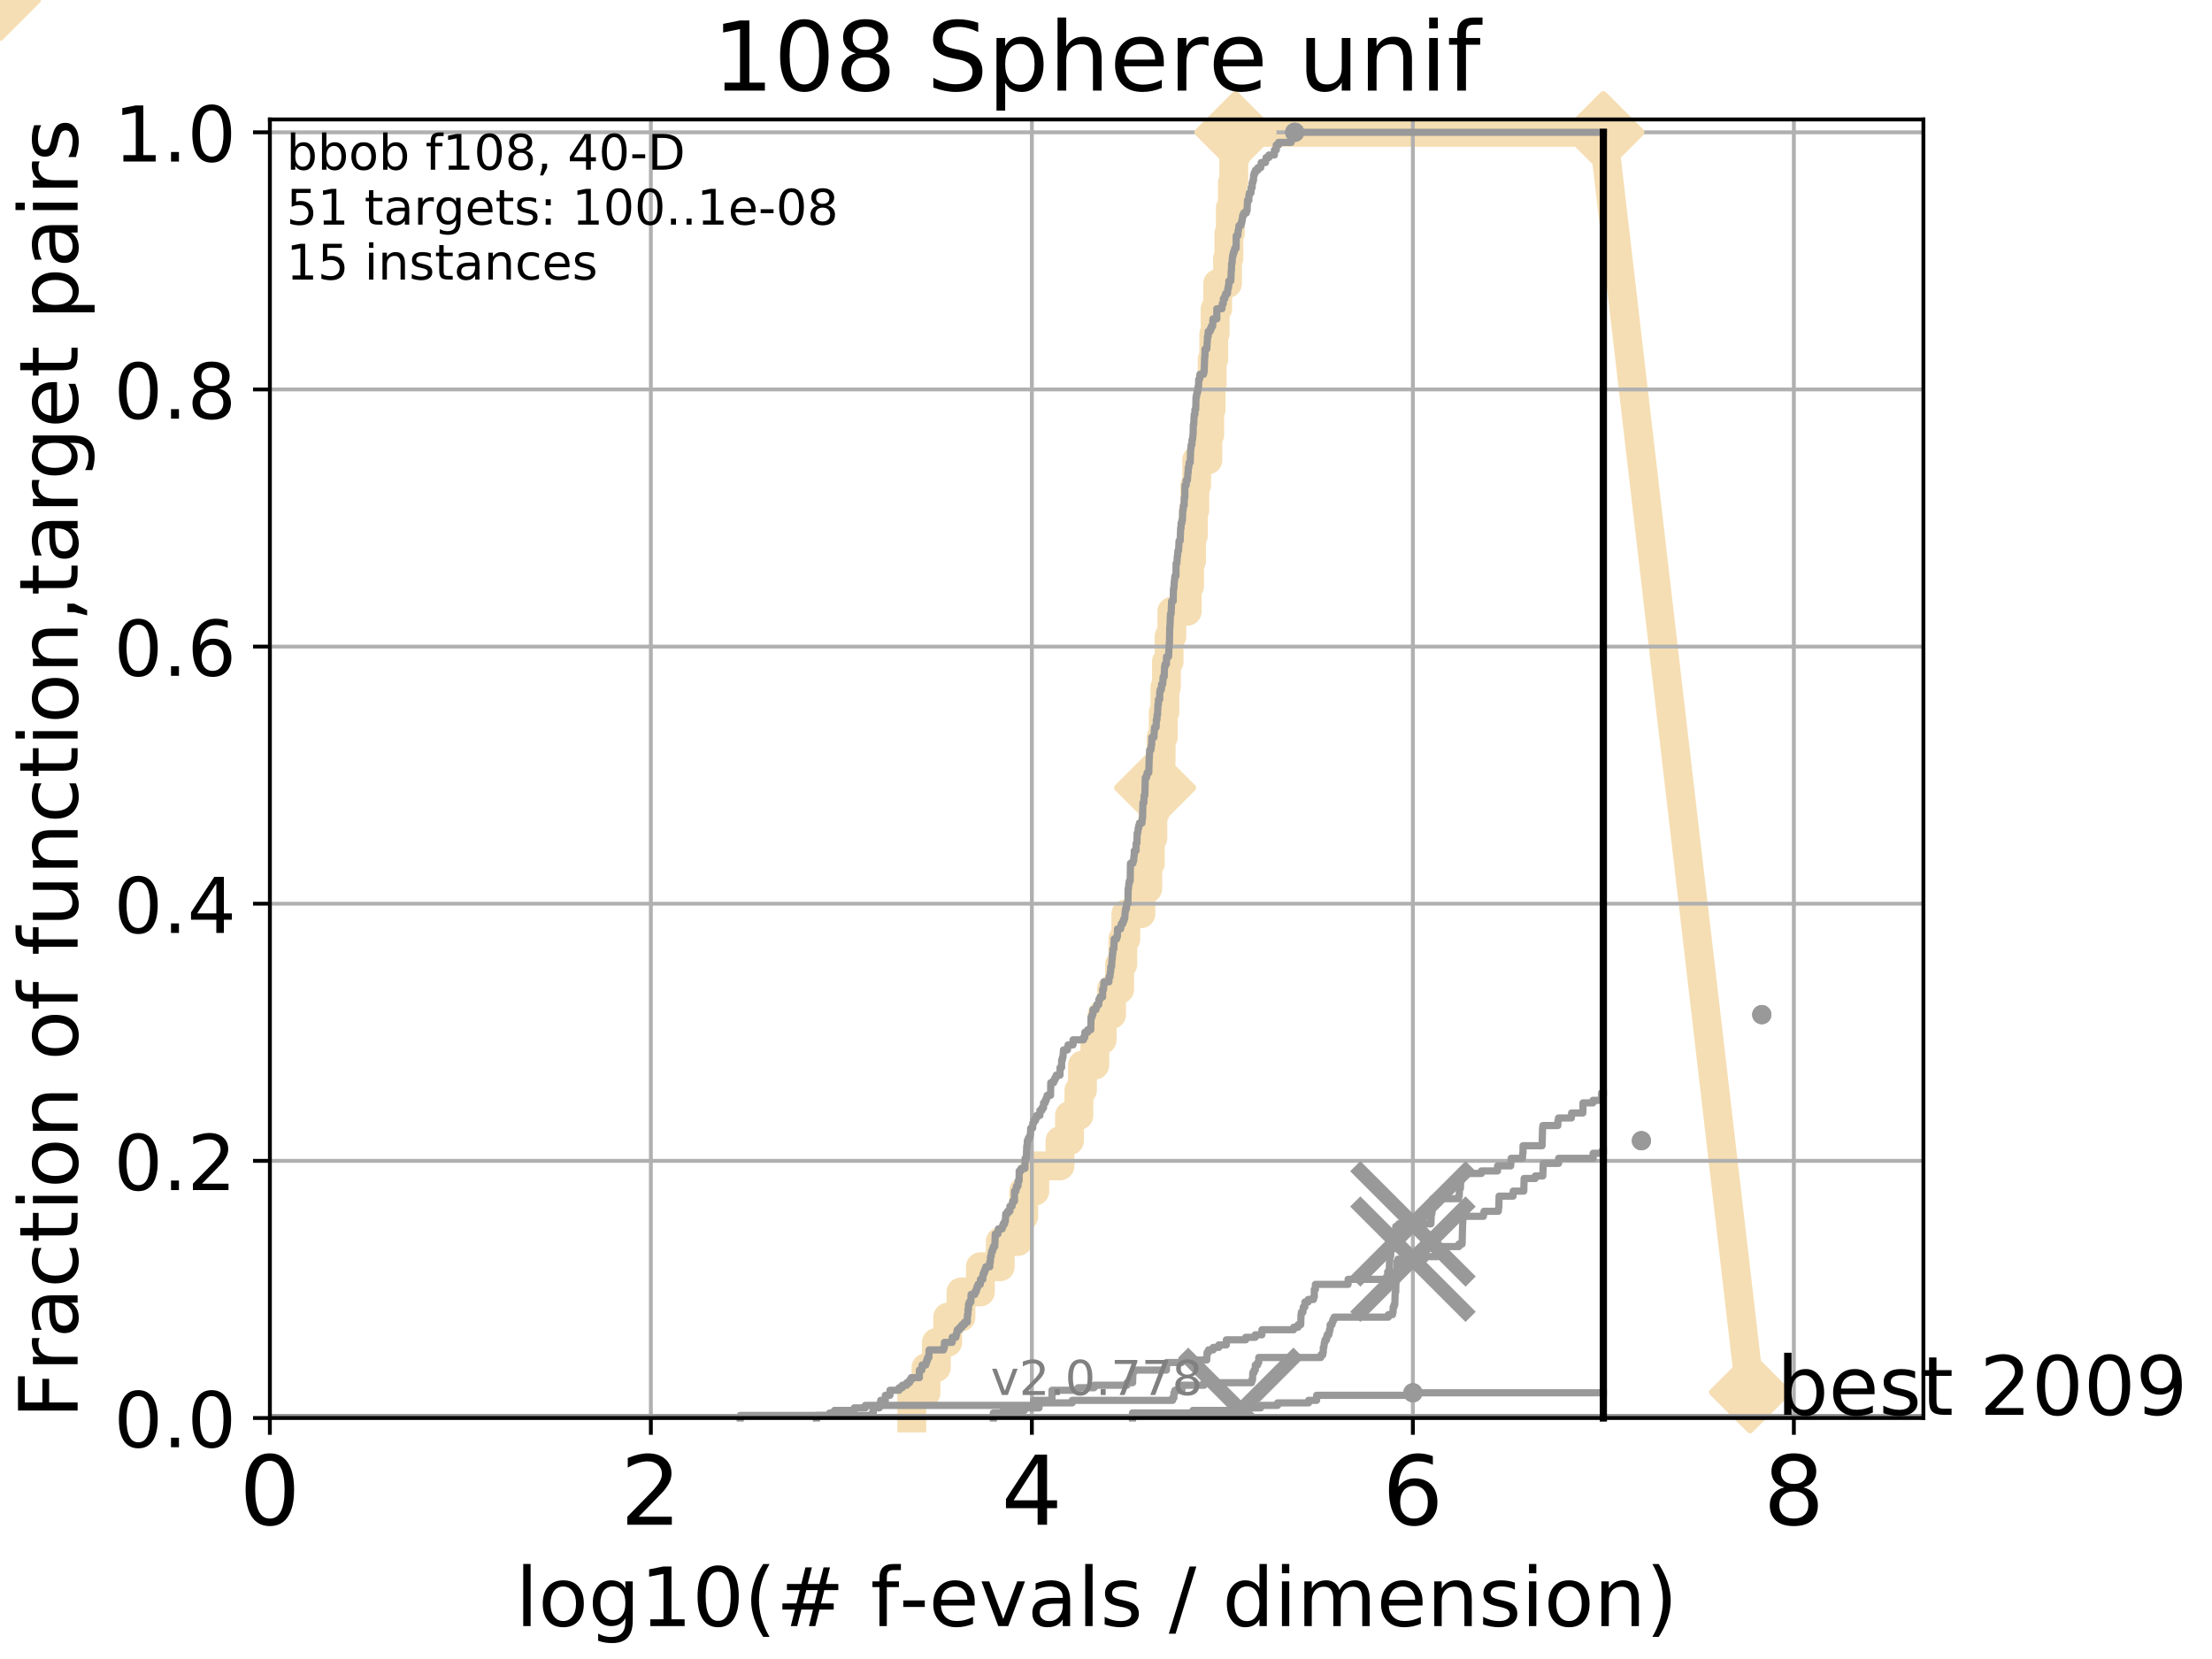 <?xml version="1.0" encoding="utf-8" standalone="no"?>
<!DOCTYPE svg PUBLIC "-//W3C//DTD SVG 1.1//EN"
  "http://www.w3.org/Graphics/SVG/1.1/DTD/svg11.dtd">
<!-- Created with matplotlib (http://matplotlib.org/) -->
<svg height="345pt" version="1.1" viewBox="0 0 460 345" width="460pt" xmlns="http://www.w3.org/2000/svg" xmlns:xlink="http://www.w3.org/1999/xlink">
 <defs>
  <style type="text/css">
*{stroke-linecap:butt;stroke-linejoin:round;}
  </style>
 </defs>
 <g id="figure_1">
  <g id="patch_1">
   <path d="M 0 345.6 
L 460.8 345.6 
L 460.8 0 
L 0 0 
z
" style="fill:#ffffff;"/>
  </g>
  <g id="axes_1">
   <g id="patch_2">
    <path d="M 56.12 294.88 
L 399.984 294.88 
L 399.984 24.84 
L 56.12 24.84 
z
" style="fill:#ffffff;"/>
   </g>
   <g id="line2d_1">
    <path d="M 189.615 294.88 
L 189.615 289.638 
L 192.572 289.638 
L 192.572 284.395 
L 194.725 284.395 
L 194.725 279.153 
L 197.082 279.153 
L 197.082 273.91 
L 199.844 273.91 
L 199.844 268.668 
L 203.873 268.668 
L 203.873 263.425 
L 208.006 263.425 
L 208.006 258.183 
L 211.688 258.183 
L 211.688 252.94 
L 212.903 252.94 
L 212.903 247.698 
L 215.199 247.698 
L 215.199 242.455 
L 220.426 242.455 
L 220.426 237.213 
L 222.411 237.213 
L 222.411 231.97 
L 224.362 231.97 
L 224.362 226.728 
L 225.098 226.728 
L 225.098 221.485 
L 227.683 221.485 
L 227.683 216.243 
L 229.194 216.243 
L 229.194 211 
L 231.152 211 
L 231.152 205.758 
L 232.836 205.758 
L 232.836 200.515 
L 233.501 200.515 
L 233.501 195.273 
L 234.133 195.273 
L 234.133 190.03 
L 237.266 190.03 
L 237.266 184.788 
L 238.689 184.788 
L 238.689 179.546 
L 239.218 179.546 
L 239.218 174.303 
L 239.743 174.303 
L 239.743 169.061 
L 240.217 169.061 
L 240.217 163.818 
L 240.804 163.818 
L 240.804 158.576 
L 241.461 158.576 
L 241.461 153.333 
L 241.904 153.333 
L 241.904 148.091 
L 242.256 148.091 
L 242.256 142.848 
L 242.566 142.848 
L 242.566 137.606 
L 243.12 137.606 
L 243.12 132.363 
L 243.699 132.363 
L 243.699 127.121 
L 246.9 127.121 
L 246.9 121.878 
L 247.385 121.878 
L 247.385 116.636 
L 247.793 116.636 
L 247.793 111.393 
L 248.169 111.393 
L 248.169 106.151 
L 248.469 106.151 
L 248.469 100.908 
L 248.857 100.908 
L 248.857 95.666 
L 251.185 95.666 
L 251.185 90.423 
L 251.567 90.423 
L 251.567 85.181 
L 251.859 85.181 
L 251.859 79.938 
L 252.074 79.938 
L 252.074 74.696 
L 252.41 74.696 
L 252.41 69.453 
L 252.697 69.453 
L 252.697 64.211 
L 253.227 64.211 
L 253.227 58.969 
L 255.275 58.969 
L 255.275 53.726 
L 255.555 53.726 
L 255.555 48.484 
L 255.86 48.484 
L 255.86 43.241 
L 256.274 43.241 
L 256.274 37.999 
L 256.572 37.999 
L 256.572 32.756 
L 256.925 32.756 
L 256.925 27.514 
L 333.43 27.514 
" style="fill:none;stroke:#f5deb3;stroke-linecap:square;stroke-width:6;"/>
   </g>
   <g id="line2d_2">
    <path d="M 0 0 
" style="fill:none;stroke:#f5deb3;stroke-linecap:square;stroke-width:6;"/>
    <defs>
     <path d="M -0 7.778 
L 7.778 0 
L 0 -7.778 
L -7.778 -0 
z
" id="m7182e68e48" style="stroke:#f5deb3;stroke-linejoin:miter;stroke-width:1.5;"/>
    </defs>
    <g>
     <use style="fill:#f5deb3;stroke:#f5deb3;stroke-linejoin:miter;stroke-width:1.5;" x="0" xlink:href="#m7182e68e48" y="0"/>
    </g>
   </g>
   <g id="line2d_3">
    <path d="M 333.43 27.514 
L 363.934 289.533 
" style="fill:none;stroke:#f5deb3;stroke-linecap:square;stroke-width:6;"/>
    <g>
     <use style="fill:#f5deb3;stroke:#f5deb3;stroke-linejoin:miter;stroke-width:1.5;" x="333.43" xlink:href="#m7182e68e48" y="27.514"/>
     <use style="fill:#f5deb3;stroke:#f5deb3;stroke-linejoin:miter;stroke-width:1.5;" x="363.934" xlink:href="#m7182e68e48" y="289.533"/>
    </g>
   </g>
   <g id="matplotlib.axis_1">
    <g id="xtick_1">
     <g id="line2d_4">
      <path clip-path="url(#pb08e75635a)" d="M 56.12 294.88 
L 56.12 24.84 
" style="fill:none;stroke:#b0b0b0;stroke-linecap:square;stroke-width:0.8;"/>
     </g>
     <g id="line2d_5">
      <defs>
       <path d="M 0 0 
L 0 3.5 
" id="m2d029e096f" style="stroke:#000000;stroke-width:0.8;"/>
      </defs>
      <g>
       <use style="stroke:#000000;stroke-width:0.8;" x="56.12" xlink:href="#m2d029e096f" y="294.88"/>
      </g>
     </g>
     <g id="text_1">
      <!-- 0 -->
      <defs>
       <path d="M 31.781 66.406 
Q 24.172 66.406 20.328 58.906 
Q 16.5 51.422 16.5 36.375 
Q 16.5 21.391 20.328 13.891 
Q 24.172 6.391 31.781 6.391 
Q 39.453 6.391 43.281 13.891 
Q 47.125 21.391 47.125 36.375 
Q 47.125 51.422 43.281 58.906 
Q 39.453 66.406 31.781 66.406 
z
M 31.781 74.219 
Q 44.047 74.219 50.516 64.516 
Q 56.984 54.828 56.984 36.375 
Q 56.984 17.969 50.516 8.266 
Q 44.047 -1.422 31.781 -1.422 
Q 19.531 -1.422 13.062 8.266 
Q 6.594 17.969 6.594 36.375 
Q 6.594 54.828 13.062 64.516 
Q 19.531 74.219 31.781 74.219 
z
" id="DejaVuSans-30"/>
      </defs>
      <g transform="translate(49.758 317.077)scale(0.2 -0.2)">
       <use xlink:href="#DejaVuSans-30"/>
      </g>
     </g>
    </g>
    <g id="xtick_2">
     <g id="line2d_6">
      <path clip-path="url(#pb08e75635a)" d="M 135.351 294.88 
L 135.351 24.84 
" style="fill:none;stroke:#b0b0b0;stroke-linecap:square;stroke-width:0.8;"/>
     </g>
     <g id="line2d_7">
      <g>
       <use style="stroke:#000000;stroke-width:0.8;" x="135.351" xlink:href="#m2d029e096f" y="294.88"/>
      </g>
     </g>
     <g id="text_2">
      <!-- 2 -->
      <defs>
       <path d="M 19.188 8.297 
L 53.609 8.297 
L 53.609 0 
L 7.328 0 
L 7.328 8.297 
Q 12.938 14.109 22.625 23.891 
Q 32.328 33.688 34.812 36.531 
Q 39.547 41.844 41.422 45.531 
Q 43.312 49.219 43.312 52.781 
Q 43.312 58.594 39.234 62.25 
Q 35.156 65.922 28.609 65.922 
Q 23.969 65.922 18.812 64.312 
Q 13.672 62.703 7.812 59.422 
L 7.812 69.391 
Q 13.766 71.781 18.938 73 
Q 24.125 74.219 28.422 74.219 
Q 39.75 74.219 46.484 68.547 
Q 53.219 62.891 53.219 53.422 
Q 53.219 48.922 51.531 44.891 
Q 49.859 40.875 45.406 35.406 
Q 44.188 33.984 37.641 27.219 
Q 31.109 20.453 19.188 8.297 
z
" id="DejaVuSans-32"/>
      </defs>
      <g transform="translate(128.989 317.077)scale(0.2 -0.2)">
       <use xlink:href="#DejaVuSans-32"/>
      </g>
     </g>
    </g>
    <g id="xtick_3">
     <g id="line2d_8">
      <path clip-path="url(#pb08e75635a)" d="M 214.583 294.88 
L 214.583 24.84 
" style="fill:none;stroke:#b0b0b0;stroke-linecap:square;stroke-width:0.8;"/>
     </g>
     <g id="line2d_9">
      <g>
       <use style="stroke:#000000;stroke-width:0.8;" x="214.583" xlink:href="#m2d029e096f" y="294.88"/>
      </g>
     </g>
     <g id="text_3">
      <!-- 4 -->
      <defs>
       <path d="M 37.797 64.312 
L 12.891 25.391 
L 37.797 25.391 
z
M 35.203 72.906 
L 47.609 72.906 
L 47.609 25.391 
L 58.016 25.391 
L 58.016 17.188 
L 47.609 17.188 
L 47.609 0 
L 37.797 0 
L 37.797 17.188 
L 4.891 17.188 
L 4.891 26.703 
z
" id="DejaVuSans-34"/>
      </defs>
      <g transform="translate(208.22 317.077)scale(0.2 -0.2)">
       <use xlink:href="#DejaVuSans-34"/>
      </g>
     </g>
    </g>
    <g id="xtick_4">
     <g id="line2d_10">
      <path clip-path="url(#pb08e75635a)" d="M 293.814 294.88 
L 293.814 24.84 
" style="fill:none;stroke:#b0b0b0;stroke-linecap:square;stroke-width:0.8;"/>
     </g>
     <g id="line2d_11">
      <g>
       <use style="stroke:#000000;stroke-width:0.8;" x="293.814" xlink:href="#m2d029e096f" y="294.88"/>
      </g>
     </g>
     <g id="text_4">
      <!-- 6 -->
      <defs>
       <path d="M 33.016 40.375 
Q 26.375 40.375 22.484 35.828 
Q 18.609 31.297 18.609 23.391 
Q 18.609 15.531 22.484 10.953 
Q 26.375 6.391 33.016 6.391 
Q 39.656 6.391 43.531 10.953 
Q 47.406 15.531 47.406 23.391 
Q 47.406 31.297 43.531 35.828 
Q 39.656 40.375 33.016 40.375 
z
M 52.594 71.297 
L 52.594 62.312 
Q 48.875 64.062 45.094 64.984 
Q 41.312 65.922 37.594 65.922 
Q 27.828 65.922 22.672 59.328 
Q 17.531 52.734 16.797 39.406 
Q 19.672 43.656 24.016 45.922 
Q 28.375 48.188 33.594 48.188 
Q 44.578 48.188 50.953 41.516 
Q 57.328 34.859 57.328 23.391 
Q 57.328 12.156 50.688 5.359 
Q 44.047 -1.422 33.016 -1.422 
Q 20.359 -1.422 13.672 8.266 
Q 6.984 17.969 6.984 36.375 
Q 6.984 53.656 15.188 63.938 
Q 23.391 74.219 37.203 74.219 
Q 40.922 74.219 44.703 73.484 
Q 48.484 72.75 52.594 71.297 
z
" id="DejaVuSans-36"/>
      </defs>
      <g transform="translate(287.452 317.077)scale(0.2 -0.2)">
       <use xlink:href="#DejaVuSans-36"/>
      </g>
     </g>
    </g>
    <g id="xtick_5">
     <g id="line2d_12">
      <path clip-path="url(#pb08e75635a)" d="M 373.045 294.88 
L 373.045 24.84 
" style="fill:none;stroke:#b0b0b0;stroke-linecap:square;stroke-width:0.8;"/>
     </g>
     <g id="line2d_13">
      <g>
       <use style="stroke:#000000;stroke-width:0.8;" x="373.045" xlink:href="#m2d029e096f" y="294.88"/>
      </g>
     </g>
     <g id="text_5">
      <!-- 8 -->
      <defs>
       <path d="M 31.781 34.625 
Q 24.75 34.625 20.719 30.859 
Q 16.703 27.094 16.703 20.516 
Q 16.703 13.922 20.719 10.156 
Q 24.75 6.391 31.781 6.391 
Q 38.812 6.391 42.859 10.172 
Q 46.922 13.969 46.922 20.516 
Q 46.922 27.094 42.891 30.859 
Q 38.875 34.625 31.781 34.625 
z
M 21.922 38.812 
Q 15.578 40.375 12.031 44.719 
Q 8.5 49.078 8.5 55.328 
Q 8.5 64.062 14.719 69.141 
Q 20.953 74.219 31.781 74.219 
Q 42.672 74.219 48.875 69.141 
Q 55.078 64.062 55.078 55.328 
Q 55.078 49.078 51.531 44.719 
Q 48 40.375 41.703 38.812 
Q 48.828 37.156 52.797 32.312 
Q 56.781 27.484 56.781 20.516 
Q 56.781 9.906 50.312 4.234 
Q 43.844 -1.422 31.781 -1.422 
Q 19.734 -1.422 13.25 4.234 
Q 6.781 9.906 6.781 20.516 
Q 6.781 27.484 10.781 32.312 
Q 14.797 37.156 21.922 38.812 
z
M 18.312 54.391 
Q 18.312 48.734 21.844 45.562 
Q 25.391 42.391 31.781 42.391 
Q 38.141 42.391 41.719 45.562 
Q 45.312 48.734 45.312 54.391 
Q 45.312 60.062 41.719 63.234 
Q 38.141 66.406 31.781 66.406 
Q 25.391 66.406 21.844 63.234 
Q 18.312 60.062 18.312 54.391 
z
" id="DejaVuSans-38"/>
      </defs>
      <g transform="translate(366.683 317.077)scale(0.2 -0.2)">
       <use xlink:href="#DejaVuSans-38"/>
      </g>
     </g>
    </g>
    <g id="text_6">
     <!-- log10(# f-evals / dimension) -->
     <defs>
      <path d="M 9.422 75.984 
L 18.406 75.984 
L 18.406 0 
L 9.422 0 
z
" id="DejaVuSans-6c"/>
      <path d="M 30.609 48.391 
Q 23.391 48.391 19.188 42.75 
Q 14.984 37.109 14.984 27.297 
Q 14.984 17.484 19.156 11.844 
Q 23.344 6.203 30.609 6.203 
Q 37.797 6.203 41.984 11.859 
Q 46.188 17.531 46.188 27.297 
Q 46.188 37.016 41.984 42.703 
Q 37.797 48.391 30.609 48.391 
z
M 30.609 56 
Q 42.328 56 49.016 48.375 
Q 55.719 40.766 55.719 27.297 
Q 55.719 13.875 49.016 6.219 
Q 42.328 -1.422 30.609 -1.422 
Q 18.844 -1.422 12.172 6.219 
Q 5.516 13.875 5.516 27.297 
Q 5.516 40.766 12.172 48.375 
Q 18.844 56 30.609 56 
z
" id="DejaVuSans-6f"/>
      <path d="M 45.406 27.984 
Q 45.406 37.75 41.375 43.109 
Q 37.359 48.484 30.078 48.484 
Q 22.859 48.484 18.828 43.109 
Q 14.797 37.75 14.797 27.984 
Q 14.797 18.266 18.828 12.891 
Q 22.859 7.516 30.078 7.516 
Q 37.359 7.516 41.375 12.891 
Q 45.406 18.266 45.406 27.984 
z
M 54.391 6.781 
Q 54.391 -7.172 48.188 -13.984 
Q 42 -20.797 29.203 -20.797 
Q 24.469 -20.797 20.266 -20.094 
Q 16.062 -19.391 12.109 -17.922 
L 12.109 -9.188 
Q 16.062 -11.328 19.922 -12.344 
Q 23.781 -13.375 27.781 -13.375 
Q 36.625 -13.375 41.016 -8.766 
Q 45.406 -4.156 45.406 5.172 
L 45.406 9.625 
Q 42.625 4.781 38.281 2.391 
Q 33.938 0 27.875 0 
Q 17.828 0 11.672 7.656 
Q 5.516 15.328 5.516 27.984 
Q 5.516 40.672 11.672 48.328 
Q 17.828 56 27.875 56 
Q 33.938 56 38.281 53.609 
Q 42.625 51.219 45.406 46.391 
L 45.406 54.688 
L 54.391 54.688 
z
" id="DejaVuSans-67"/>
      <path d="M 12.406 8.297 
L 28.516 8.297 
L 28.516 63.922 
L 10.984 60.406 
L 10.984 69.391 
L 28.422 72.906 
L 38.281 72.906 
L 38.281 8.297 
L 54.391 8.297 
L 54.391 0 
L 12.406 0 
z
" id="DejaVuSans-31"/>
      <path d="M 31 75.875 
Q 24.469 64.656 21.281 53.656 
Q 18.109 42.672 18.109 31.391 
Q 18.109 20.125 21.312 9.062 
Q 24.516 -2 31 -13.188 
L 23.188 -13.188 
Q 15.875 -1.703 12.234 9.375 
Q 8.594 20.453 8.594 31.391 
Q 8.594 42.281 12.203 53.312 
Q 15.828 64.359 23.188 75.875 
z
" id="DejaVuSans-28"/>
      <path d="M 51.125 44 
L 36.922 44 
L 32.812 27.688 
L 47.125 27.688 
z
M 43.797 71.781 
L 38.719 51.516 
L 52.984 51.516 
L 58.109 71.781 
L 65.922 71.781 
L 60.891 51.516 
L 76.125 51.516 
L 76.125 44 
L 58.984 44 
L 54.984 27.688 
L 70.516 27.688 
L 70.516 20.219 
L 53.078 20.219 
L 48 0 
L 40.188 0 
L 45.219 20.219 
L 30.906 20.219 
L 25.875 0 
L 18.016 0 
L 23.094 20.219 
L 7.719 20.219 
L 7.719 27.688 
L 24.906 27.688 
L 29 44 
L 13.281 44 
L 13.281 51.516 
L 30.906 51.516 
L 35.891 71.781 
z
" id="DejaVuSans-23"/>
      <path id="DejaVuSans-20"/>
      <path d="M 37.109 75.984 
L 37.109 68.5 
L 28.516 68.5 
Q 23.688 68.5 21.797 66.547 
Q 19.922 64.594 19.922 59.516 
L 19.922 54.688 
L 34.719 54.688 
L 34.719 47.703 
L 19.922 47.703 
L 19.922 0 
L 10.891 0 
L 10.891 47.703 
L 2.297 47.703 
L 2.297 54.688 
L 10.891 54.688 
L 10.891 58.5 
Q 10.891 67.625 15.141 71.797 
Q 19.391 75.984 28.609 75.984 
z
" id="DejaVuSans-66"/>
      <path d="M 4.891 31.391 
L 31.203 31.391 
L 31.203 23.391 
L 4.891 23.391 
z
" id="DejaVuSans-2d"/>
      <path d="M 56.203 29.594 
L 56.203 25.203 
L 14.891 25.203 
Q 15.484 15.922 20.484 11.062 
Q 25.484 6.203 34.422 6.203 
Q 39.594 6.203 44.453 7.469 
Q 49.312 8.734 54.109 11.281 
L 54.109 2.781 
Q 49.266 0.734 44.188 -0.344 
Q 39.109 -1.422 33.891 -1.422 
Q 20.797 -1.422 13.156 6.188 
Q 5.516 13.812 5.516 26.812 
Q 5.516 40.234 12.766 48.109 
Q 20.016 56 32.328 56 
Q 43.359 56 49.781 48.891 
Q 56.203 41.797 56.203 29.594 
z
M 47.219 32.234 
Q 47.125 39.594 43.094 43.984 
Q 39.062 48.391 32.422 48.391 
Q 24.906 48.391 20.391 44.141 
Q 15.875 39.891 15.188 32.172 
z
" id="DejaVuSans-65"/>
      <path d="M 2.984 54.688 
L 12.5 54.688 
L 29.594 8.797 
L 46.688 54.688 
L 56.203 54.688 
L 35.688 0 
L 23.484 0 
z
" id="DejaVuSans-76"/>
      <path d="M 34.281 27.484 
Q 23.391 27.484 19.188 25 
Q 14.984 22.516 14.984 16.5 
Q 14.984 11.719 18.141 8.906 
Q 21.297 6.109 26.703 6.109 
Q 34.188 6.109 38.703 11.406 
Q 43.219 16.703 43.219 25.484 
L 43.219 27.484 
z
M 52.203 31.203 
L 52.203 0 
L 43.219 0 
L 43.219 8.297 
Q 40.141 3.328 35.547 0.953 
Q 30.953 -1.422 24.312 -1.422 
Q 15.922 -1.422 10.953 3.297 
Q 6 8.016 6 15.922 
Q 6 25.141 12.172 29.828 
Q 18.359 34.516 30.609 34.516 
L 43.219 34.516 
L 43.219 35.406 
Q 43.219 41.609 39.141 45 
Q 35.062 48.391 27.688 48.391 
Q 23 48.391 18.547 47.266 
Q 14.109 46.141 10.016 43.891 
L 10.016 52.203 
Q 14.938 54.109 19.578 55.047 
Q 24.219 56 28.609 56 
Q 40.484 56 46.344 49.844 
Q 52.203 43.703 52.203 31.203 
z
" id="DejaVuSans-61"/>
      <path d="M 44.281 53.078 
L 44.281 44.578 
Q 40.484 46.531 36.375 47.5 
Q 32.281 48.484 27.875 48.484 
Q 21.188 48.484 17.844 46.438 
Q 14.5 44.391 14.5 40.281 
Q 14.5 37.156 16.891 35.375 
Q 19.281 33.594 26.516 31.984 
L 29.594 31.297 
Q 39.156 29.25 43.188 25.516 
Q 47.219 21.781 47.219 15.094 
Q 47.219 7.469 41.188 3.016 
Q 35.156 -1.422 24.609 -1.422 
Q 20.219 -1.422 15.453 -0.562 
Q 10.688 0.297 5.422 2 
L 5.422 11.281 
Q 10.406 8.688 15.234 7.391 
Q 20.062 6.109 24.812 6.109 
Q 31.156 6.109 34.562 8.281 
Q 37.984 10.453 37.984 14.406 
Q 37.984 18.062 35.516 20.016 
Q 33.062 21.969 24.703 23.781 
L 21.578 24.516 
Q 13.234 26.266 9.516 29.906 
Q 5.812 33.547 5.812 39.891 
Q 5.812 47.609 11.281 51.797 
Q 16.75 56 26.812 56 
Q 31.781 56 36.172 55.266 
Q 40.578 54.547 44.281 53.078 
z
" id="DejaVuSans-73"/>
      <path d="M 25.391 72.906 
L 33.688 72.906 
L 8.297 -9.281 
L 0 -9.281 
z
" id="DejaVuSans-2f"/>
      <path d="M 45.406 46.391 
L 45.406 75.984 
L 54.391 75.984 
L 54.391 0 
L 45.406 0 
L 45.406 8.203 
Q 42.578 3.328 38.25 0.953 
Q 33.938 -1.422 27.875 -1.422 
Q 17.969 -1.422 11.734 6.484 
Q 5.516 14.406 5.516 27.297 
Q 5.516 40.188 11.734 48.094 
Q 17.969 56 27.875 56 
Q 33.938 56 38.25 53.625 
Q 42.578 51.266 45.406 46.391 
z
M 14.797 27.297 
Q 14.797 17.391 18.875 11.75 
Q 22.953 6.109 30.078 6.109 
Q 37.203 6.109 41.297 11.75 
Q 45.406 17.391 45.406 27.297 
Q 45.406 37.203 41.297 42.844 
Q 37.203 48.484 30.078 48.484 
Q 22.953 48.484 18.875 42.844 
Q 14.797 37.203 14.797 27.297 
z
" id="DejaVuSans-64"/>
      <path d="M 9.422 54.688 
L 18.406 54.688 
L 18.406 0 
L 9.422 0 
z
M 9.422 75.984 
L 18.406 75.984 
L 18.406 64.594 
L 9.422 64.594 
z
" id="DejaVuSans-69"/>
      <path d="M 52 44.188 
Q 55.375 50.25 60.062 53.125 
Q 64.75 56 71.094 56 
Q 79.641 56 84.281 50.016 
Q 88.922 44.047 88.922 33.016 
L 88.922 0 
L 79.891 0 
L 79.891 32.719 
Q 79.891 40.578 77.094 44.375 
Q 74.312 48.188 68.609 48.188 
Q 61.625 48.188 57.562 43.547 
Q 53.516 38.922 53.516 30.906 
L 53.516 0 
L 44.484 0 
L 44.484 32.719 
Q 44.484 40.625 41.703 44.406 
Q 38.922 48.188 33.109 48.188 
Q 26.219 48.188 22.156 43.531 
Q 18.109 38.875 18.109 30.906 
L 18.109 0 
L 9.078 0 
L 9.078 54.688 
L 18.109 54.688 
L 18.109 46.188 
Q 21.188 51.219 25.484 53.609 
Q 29.781 56 35.688 56 
Q 41.656 56 45.828 52.969 
Q 50 49.953 52 44.188 
z
" id="DejaVuSans-6d"/>
      <path d="M 54.891 33.016 
L 54.891 0 
L 45.906 0 
L 45.906 32.719 
Q 45.906 40.484 42.875 44.328 
Q 39.844 48.188 33.797 48.188 
Q 26.516 48.188 22.312 43.547 
Q 18.109 38.922 18.109 30.906 
L 18.109 0 
L 9.078 0 
L 9.078 54.688 
L 18.109 54.688 
L 18.109 46.188 
Q 21.344 51.125 25.703 53.562 
Q 30.078 56 35.797 56 
Q 45.219 56 50.047 50.172 
Q 54.891 44.344 54.891 33.016 
z
" id="DejaVuSans-6e"/>
      <path d="M 8.016 75.875 
L 15.828 75.875 
Q 23.141 64.359 26.781 53.312 
Q 30.422 42.281 30.422 31.391 
Q 30.422 20.453 26.781 9.375 
Q 23.141 -1.703 15.828 -13.188 
L 8.016 -13.188 
Q 14.5 -2 17.703 9.062 
Q 20.906 20.125 20.906 31.391 
Q 20.906 42.672 17.703 53.656 
Q 14.5 64.656 8.016 75.875 
z
" id="DejaVuSans-29"/>
     </defs>
     <g transform="translate(107.211 338.154)scale(0.17 -0.17)">
      <use xlink:href="#DejaVuSans-6c"/>
      <use x="27.783" xlink:href="#DejaVuSans-6f"/>
      <use x="88.965" xlink:href="#DejaVuSans-67"/>
      <use x="152.441" xlink:href="#DejaVuSans-31"/>
      <use x="216.064" xlink:href="#DejaVuSans-30"/>
      <use x="279.688" xlink:href="#DejaVuSans-28"/>
      <use x="318.701" xlink:href="#DejaVuSans-23"/>
      <use x="402.49" xlink:href="#DejaVuSans-20"/>
      <use x="434.277" xlink:href="#DejaVuSans-66"/>
      <use x="469.404" xlink:href="#DejaVuSans-2d"/>
      <use x="505.488" xlink:href="#DejaVuSans-65"/>
      <use x="567.012" xlink:href="#DejaVuSans-76"/>
      <use x="626.191" xlink:href="#DejaVuSans-61"/>
      <use x="687.471" xlink:href="#DejaVuSans-6c"/>
      <use x="715.254" xlink:href="#DejaVuSans-73"/>
      <use x="767.354" xlink:href="#DejaVuSans-20"/>
      <use x="799.141" xlink:href="#DejaVuSans-2f"/>
      <use x="832.832" xlink:href="#DejaVuSans-20"/>
      <use x="864.619" xlink:href="#DejaVuSans-64"/>
      <use x="928.096" xlink:href="#DejaVuSans-69"/>
      <use x="955.879" xlink:href="#DejaVuSans-6d"/>
      <use x="1053.291" xlink:href="#DejaVuSans-65"/>
      <use x="1114.814" xlink:href="#DejaVuSans-6e"/>
      <use x="1178.193" xlink:href="#DejaVuSans-73"/>
      <use x="1230.293" xlink:href="#DejaVuSans-69"/>
      <use x="1258.076" xlink:href="#DejaVuSans-6f"/>
      <use x="1319.258" xlink:href="#DejaVuSans-6e"/>
      <use x="1382.637" xlink:href="#DejaVuSans-29"/>
     </g>
    </g>
   </g>
   <g id="matplotlib.axis_2">
    <g id="ytick_1">
     <g id="line2d_14">
      <path clip-path="url(#pb08e75635a)" d="M 56.12 294.88 
L 399.984 294.88 
" style="fill:none;stroke:#b0b0b0;stroke-linecap:square;stroke-width:0.8;"/>
     </g>
     <g id="line2d_15">
      <defs>
       <path d="M 0 0 
L -3.5 0 
" id="m30937bf84c" style="stroke:#000000;stroke-width:0.8;"/>
      </defs>
      <g>
       <use style="stroke:#000000;stroke-width:0.8;" x="56.12" xlink:href="#m30937bf84c" y="294.88"/>
      </g>
     </g>
     <g id="text_7">
      <!-- 0.0 -->
      <defs>
       <path d="M 10.688 12.406 
L 21 12.406 
L 21 0 
L 10.688 0 
z
" id="DejaVuSans-2e"/>
      </defs>
      <g transform="translate(23.675 300.959)scale(0.16 -0.16)">
       <use xlink:href="#DejaVuSans-30"/>
       <use x="63.623" xlink:href="#DejaVuSans-2e"/>
       <use x="95.41" xlink:href="#DejaVuSans-30"/>
      </g>
     </g>
    </g>
    <g id="ytick_2">
     <g id="line2d_16">
      <path clip-path="url(#pb08e75635a)" d="M 56.12 241.407 
L 399.984 241.407 
" style="fill:none;stroke:#b0b0b0;stroke-linecap:square;stroke-width:0.8;"/>
     </g>
     <g id="line2d_17">
      <g>
       <use style="stroke:#000000;stroke-width:0.8;" x="56.12" xlink:href="#m30937bf84c" y="241.407"/>
      </g>
     </g>
     <g id="text_8">
      <!-- 0.2 -->
      <g transform="translate(23.675 247.485)scale(0.16 -0.16)">
       <use xlink:href="#DejaVuSans-30"/>
       <use x="63.623" xlink:href="#DejaVuSans-2e"/>
       <use x="95.41" xlink:href="#DejaVuSans-32"/>
      </g>
     </g>
    </g>
    <g id="ytick_3">
     <g id="line2d_18">
      <path clip-path="url(#pb08e75635a)" d="M 56.12 187.933 
L 399.984 187.933 
" style="fill:none;stroke:#b0b0b0;stroke-linecap:square;stroke-width:0.8;"/>
     </g>
     <g id="line2d_19">
      <g>
       <use style="stroke:#000000;stroke-width:0.8;" x="56.12" xlink:href="#m30937bf84c" y="187.933"/>
      </g>
     </g>
     <g id="text_9">
      <!-- 0.4 -->
      <g transform="translate(23.675 194.012)scale(0.16 -0.16)">
       <use xlink:href="#DejaVuSans-30"/>
       <use x="63.623" xlink:href="#DejaVuSans-2e"/>
       <use x="95.41" xlink:href="#DejaVuSans-34"/>
      </g>
     </g>
    </g>
    <g id="ytick_4">
     <g id="line2d_20">
      <path clip-path="url(#pb08e75635a)" d="M 56.12 134.46 
L 399.984 134.46 
" style="fill:none;stroke:#b0b0b0;stroke-linecap:square;stroke-width:0.8;"/>
     </g>
     <g id="line2d_21">
      <g>
       <use style="stroke:#000000;stroke-width:0.8;" x="56.12" xlink:href="#m30937bf84c" y="134.46"/>
      </g>
     </g>
     <g id="text_10">
      <!-- 0.6 -->
      <g transform="translate(23.675 140.539)scale(0.16 -0.16)">
       <use xlink:href="#DejaVuSans-30"/>
       <use x="63.623" xlink:href="#DejaVuSans-2e"/>
       <use x="95.41" xlink:href="#DejaVuSans-36"/>
      </g>
     </g>
    </g>
    <g id="ytick_5">
     <g id="line2d_22">
      <path clip-path="url(#pb08e75635a)" d="M 56.12 80.987 
L 399.984 80.987 
" style="fill:none;stroke:#b0b0b0;stroke-linecap:square;stroke-width:0.8;"/>
     </g>
     <g id="line2d_23">
      <g>
       <use style="stroke:#000000;stroke-width:0.8;" x="56.12" xlink:href="#m30937bf84c" y="80.987"/>
      </g>
     </g>
     <g id="text_11">
      <!-- 0.8 -->
      <g transform="translate(23.675 87.066)scale(0.16 -0.16)">
       <use xlink:href="#DejaVuSans-30"/>
       <use x="63.623" xlink:href="#DejaVuSans-2e"/>
       <use x="95.41" xlink:href="#DejaVuSans-38"/>
      </g>
     </g>
    </g>
    <g id="ytick_6">
     <g id="line2d_24">
      <path clip-path="url(#pb08e75635a)" d="M 56.12 27.514 
L 399.984 27.514 
" style="fill:none;stroke:#b0b0b0;stroke-linecap:square;stroke-width:0.8;"/>
     </g>
     <g id="line2d_25">
      <g>
       <use style="stroke:#000000;stroke-width:0.8;" x="56.12" xlink:href="#m30937bf84c" y="27.514"/>
      </g>
     </g>
     <g id="text_12">
      <!-- 1.0 -->
      <g transform="translate(23.675 33.592)scale(0.16 -0.16)">
       <use xlink:href="#DejaVuSans-31"/>
       <use x="63.623" xlink:href="#DejaVuSans-2e"/>
       <use x="95.41" xlink:href="#DejaVuSans-30"/>
      </g>
     </g>
    </g>
    <g id="text_13">
     <!-- Fraction of function,target pairs -->
     <defs>
      <path d="M 9.812 72.906 
L 51.703 72.906 
L 51.703 64.594 
L 19.672 64.594 
L 19.672 43.109 
L 48.578 43.109 
L 48.578 34.812 
L 19.672 34.812 
L 19.672 0 
L 9.812 0 
z
" id="DejaVuSans-46"/>
      <path d="M 41.109 46.297 
Q 39.594 47.172 37.812 47.578 
Q 36.031 48 33.891 48 
Q 26.266 48 22.188 43.047 
Q 18.109 38.094 18.109 28.812 
L 18.109 0 
L 9.078 0 
L 9.078 54.688 
L 18.109 54.688 
L 18.109 46.188 
Q 20.953 51.172 25.484 53.578 
Q 30.031 56 36.531 56 
Q 37.453 56 38.578 55.875 
Q 39.703 55.766 41.062 55.516 
z
" id="DejaVuSans-72"/>
      <path d="M 48.781 52.594 
L 48.781 44.188 
Q 44.969 46.297 41.141 47.344 
Q 37.312 48.391 33.406 48.391 
Q 24.656 48.391 19.812 42.844 
Q 14.984 37.312 14.984 27.297 
Q 14.984 17.281 19.812 11.734 
Q 24.656 6.203 33.406 6.203 
Q 37.312 6.203 41.141 7.25 
Q 44.969 8.297 48.781 10.406 
L 48.781 2.094 
Q 45.016 0.344 40.984 -0.531 
Q 36.969 -1.422 32.422 -1.422 
Q 20.062 -1.422 12.781 6.344 
Q 5.516 14.109 5.516 27.297 
Q 5.516 40.672 12.859 48.328 
Q 20.219 56 33.016 56 
Q 37.156 56 41.109 55.141 
Q 45.062 54.297 48.781 52.594 
z
" id="DejaVuSans-63"/>
      <path d="M 18.312 70.219 
L 18.312 54.688 
L 36.812 54.688 
L 36.812 47.703 
L 18.312 47.703 
L 18.312 18.016 
Q 18.312 11.328 20.141 9.422 
Q 21.969 7.516 27.594 7.516 
L 36.812 7.516 
L 36.812 0 
L 27.594 0 
Q 17.188 0 13.234 3.875 
Q 9.281 7.766 9.281 18.016 
L 9.281 47.703 
L 2.688 47.703 
L 2.688 54.688 
L 9.281 54.688 
L 9.281 70.219 
z
" id="DejaVuSans-74"/>
      <path d="M 8.5 21.578 
L 8.5 54.688 
L 17.484 54.688 
L 17.484 21.922 
Q 17.484 14.156 20.5 10.266 
Q 23.531 6.391 29.594 6.391 
Q 36.859 6.391 41.078 11.031 
Q 45.312 15.672 45.312 23.688 
L 45.312 54.688 
L 54.297 54.688 
L 54.297 0 
L 45.312 0 
L 45.312 8.406 
Q 42.047 3.422 37.719 1 
Q 33.406 -1.422 27.688 -1.422 
Q 18.266 -1.422 13.375 4.438 
Q 8.5 10.297 8.5 21.578 
z
M 31.109 56 
z
" id="DejaVuSans-75"/>
      <path d="M 11.719 12.406 
L 22.016 12.406 
L 22.016 4 
L 14.016 -11.625 
L 7.719 -11.625 
L 11.719 4 
z
" id="DejaVuSans-2c"/>
      <path d="M 18.109 8.203 
L 18.109 -20.797 
L 9.078 -20.797 
L 9.078 54.688 
L 18.109 54.688 
L 18.109 46.391 
Q 20.953 51.266 25.266 53.625 
Q 29.594 56 35.594 56 
Q 45.562 56 51.781 48.094 
Q 58.016 40.188 58.016 27.297 
Q 58.016 14.406 51.781 6.484 
Q 45.562 -1.422 35.594 -1.422 
Q 29.594 -1.422 25.266 0.953 
Q 20.953 3.328 18.109 8.203 
z
M 48.688 27.297 
Q 48.688 37.203 44.609 42.844 
Q 40.531 48.484 33.406 48.484 
Q 26.266 48.484 22.188 42.844 
Q 18.109 37.203 18.109 27.297 
Q 18.109 17.391 22.188 11.75 
Q 26.266 6.109 33.406 6.109 
Q 40.531 6.109 44.609 11.75 
Q 48.688 17.391 48.688 27.297 
z
" id="DejaVuSans-70"/>
     </defs>
     <g transform="translate(16.14 294.999)rotate(-90)scale(0.17 -0.17)">
      <use xlink:href="#DejaVuSans-46"/>
      <use x="57.41" xlink:href="#DejaVuSans-72"/>
      <use x="98.523" xlink:href="#DejaVuSans-61"/>
      <use x="159.803" xlink:href="#DejaVuSans-63"/>
      <use x="214.783" xlink:href="#DejaVuSans-74"/>
      <use x="253.992" xlink:href="#DejaVuSans-69"/>
      <use x="281.775" xlink:href="#DejaVuSans-6f"/>
      <use x="342.957" xlink:href="#DejaVuSans-6e"/>
      <use x="406.336" xlink:href="#DejaVuSans-20"/>
      <use x="438.123" xlink:href="#DejaVuSans-6f"/>
      <use x="499.305" xlink:href="#DejaVuSans-66"/>
      <use x="534.51" xlink:href="#DejaVuSans-20"/>
      <use x="566.297" xlink:href="#DejaVuSans-66"/>
      <use x="601.502" xlink:href="#DejaVuSans-75"/>
      <use x="664.881" xlink:href="#DejaVuSans-6e"/>
      <use x="728.26" xlink:href="#DejaVuSans-63"/>
      <use x="783.24" xlink:href="#DejaVuSans-74"/>
      <use x="822.449" xlink:href="#DejaVuSans-69"/>
      <use x="850.232" xlink:href="#DejaVuSans-6f"/>
      <use x="911.414" xlink:href="#DejaVuSans-6e"/>
      <use x="974.793" xlink:href="#DejaVuSans-2c"/>
      <use x="1006.58" xlink:href="#DejaVuSans-74"/>
      <use x="1045.789" xlink:href="#DejaVuSans-61"/>
      <use x="1107.068" xlink:href="#DejaVuSans-72"/>
      <use x="1148.166" xlink:href="#DejaVuSans-67"/>
      <use x="1211.643" xlink:href="#DejaVuSans-65"/>
      <use x="1273.166" xlink:href="#DejaVuSans-74"/>
      <use x="1312.375" xlink:href="#DejaVuSans-20"/>
      <use x="1344.162" xlink:href="#DejaVuSans-70"/>
      <use x="1407.639" xlink:href="#DejaVuSans-61"/>
      <use x="1468.918" xlink:href="#DejaVuSans-69"/>
      <use x="1496.701" xlink:href="#DejaVuSans-72"/>
      <use x="1537.814" xlink:href="#DejaVuSans-73"/>
     </g>
    </g>
   </g>
   <g id="line2d_26">
    <defs>
     <path d="M 0 1.5 
C 0.398 1.5 0.779 1.342 1.061 1.061 
C 1.342 0.779 1.5 0.398 1.5 0 
C 1.5 -0.398 1.342 -0.779 1.061 -1.061 
C 0.779 -1.342 0.398 -1.5 0 -1.5 
C -0.398 -1.5 -0.779 -1.342 -1.061 -1.061 
C -1.342 -0.779 -1.5 -0.398 -1.5 0 
C -1.5 0.398 -1.342 0.779 -1.061 1.061 
C -0.779 1.342 -0.398 1.5 0 1.5 
z
" id="m875e7364fe" style="stroke:#f5deb3;"/>
    </defs>
    <g>
     <use style="fill:#f5deb3;stroke:#f5deb3;" x="256.925" xlink:href="#m875e7364fe" y="27.514"/>
     <use style="fill:#f5deb3;stroke:#f5deb3;" x="256.925" xlink:href="#m875e7364fe" y="27.514"/>
    </g>
   </g>
   <g id="line2d_27">
    <g>
     <use style="fill:#f5deb3;stroke:#f5deb3;stroke-linejoin:miter;stroke-width:1.5;" x="240.217" xlink:href="#m7182e68e48" y="163.818"/>
     <use style="fill:#f5deb3;stroke:#f5deb3;stroke-linejoin:miter;stroke-width:1.5;" x="256.925" xlink:href="#m7182e68e48" y="27.514"/>
     <use style="fill:#f5deb3;stroke:#f5deb3;stroke-linejoin:miter;stroke-width:1.5;" x="256.925" xlink:href="#m7182e68e48" y="27.514"/>
     <use style="fill:#f5deb3;stroke:#f5deb3;stroke-linejoin:miter;stroke-width:1.5;" x="333.43" xlink:href="#m7182e68e48" y="27.514"/>
    </g>
   </g>
   <g id="line2d_28">
    <defs>
     <path d="M 0 1.5 
C 0.398 1.5 0.779 1.342 1.061 1.061 
C 1.342 0.779 1.5 0.398 1.5 0 
C 1.5 -0.398 1.342 -0.779 1.061 -1.061 
C 0.779 -1.342 0.398 -1.5 0 -1.5 
C -0.398 -1.5 -0.779 -1.342 -1.061 -1.061 
C -1.342 -0.779 -1.5 -0.398 -1.5 0 
C -1.5 0.398 -1.342 0.779 -1.061 1.061 
C -0.779 1.342 -0.398 1.5 0 1.5 
z
" id="maef6bef203" style="stroke:#999999;"/>
    </defs>
    <g>
     <use style="fill:#999999;stroke:#999999;" x="293.826" xlink:href="#maef6bef203" y="289.638"/>
     <use style="fill:#999999;stroke:#999999;" x="293.826" xlink:href="#maef6bef203" y="289.638"/>
    </g>
   </g>
   <g id="line2d_29">
    <path d="M 235.506 294.88 
L 235.506 293.832 
L 248.078 293.832 
L 248.078 293.307 
L 258.129 293.307 
L 258.129 292.783 
L 262.149 292.783 
L 262.149 292.259 
L 265.694 292.259 
L 265.694 291.735 
L 272.141 291.735 
L 272.141 291.21 
L 273.796 291.21 
L 273.796 290.162 
L 293.826 290.162 
L 293.826 289.638 
L 333.43 289.638 
" style="fill:none;stroke:#999999;stroke-linecap:square;stroke-width:1.5;"/>
   </g>
   <g id="line2d_30"/>
   <g id="line2d_31">
    <path d="M 0 0 
" style="fill:none;stroke:#999999;stroke-linecap:square;stroke-width:1.5;"/>
   </g>
   <g id="line2d_32">
    <path clip-path="url(#pb08e75635a)" d="M 258.037 293.307 
" style="fill:none;stroke:#999999;stroke-linecap:square;stroke-width:1.5;"/>
    <defs>
     <path d="M -12 12 
L 12 -12 
M -12 -12 
L 12 12 
" id="m0f1a1748f2" style="stroke:#999999;stroke-width:3;"/>
    </defs>
    <g clip-path="url(#pb08e75635a)">
     <use style="fill:#999999;stroke:#999999;stroke-width:3;" x="258.037" xlink:href="#m0f1a1748f2" y="293.307"/>
    </g>
   </g>
   <g id="line2d_33">
    <g>
     <use style="fill:#999999;stroke:#999999;" x="366.375" xlink:href="#maef6bef203" y="211"/>
     <use style="fill:#999999;stroke:#999999;" x="366.375" xlink:href="#maef6bef203" y="211"/>
    </g>
   </g>
   <g id="line2d_34">
    <path d="M 153.932 294.88 
L 153.932 294.356 
L 172.532 294.356 
L 172.532 293.832 
L 173.528 293.832 
L 173.528 293.307 
L 177.643 293.307 
L 177.643 292.783 
L 179.953 292.783 
L 179.953 292.259 
L 214.957 292.259 
L 214.957 291.21 
L 218.758 291.21 
L 218.774 289.113 
L 224.189 289.113 
L 224.189 288.589 
L 227.523 288.589 
L 227.523 288.065 
L 234.379 288.065 
L 234.379 287.541 
L 235.537 287.541 
L 235.589 285.444 
L 235.77 285.444 
L 235.77 284.919 
L 242.572 284.919 
L 242.572 283.347 
L 245.76 283.347 
L 245.76 282.822 
L 250.957 282.822 
L 251.024 281.25 
L 251.319 281.25 
L 251.319 280.725 
L 252.289 280.725 
L 252.289 280.201 
L 253.462 280.201 
L 253.462 279.677 
L 255.029 279.677 
L 255.029 278.628 
L 259.047 278.628 
L 259.047 278.104 
L 261.04 278.104 
L 261.04 277.58 
L 262.422 277.58 
L 262.422 276.531 
L 269.026 276.531 
L 269.026 276.007 
L 269.936 276.007 
L 269.936 275.483 
L 270.492 275.483 
L 270.556 273.386 
L 270.634 273.386 
L 270.634 272.862 
L 270.962 272.862 
L 271.021 271.813 
L 271.352 271.813 
L 271.357 270.765 
L 272.035 270.765 
L 272.035 270.24 
L 273.147 270.24 
L 273.147 269.716 
L 273.315 269.716 
L 273.315 268.143 
L 273.544 268.143 
L 273.544 267.095 
L 280.345 267.095 
L 280.345 266.046 
L 288.309 266.046 
L 288.309 265.522 
L 288.578 265.522 
L 288.578 264.474 
L 288.889 264.474 
L 288.976 262.377 
L 289.022 262.377 
L 289.022 261.328 
L 289.187 261.328 
L 289.254 259.231 
L 289.368 259.231 
L 289.368 258.707 
L 289.65 258.707 
L 289.65 258.183 
L 289.809 258.183 
L 289.809 257.134 
L 289.944 257.134 
L 289.944 256.61 
L 290.158 256.61 
L 290.264 255.037 
L 290.873 255.037 
L 290.873 254.513 
L 297.565 254.513 
L 297.652 252.416 
L 297.778 252.416 
L 297.866 250.319 
L 297.917 250.319 
L 297.931 249.27 
L 303.326 249.27 
L 303.326 248.746 
L 303.456 248.746 
L 303.505 247.173 
L 303.699 247.173 
L 303.76 245.601 
L 303.868 245.601 
L 303.927 244.552 
L 304.263 244.552 
L 304.263 244.028 
L 308.06 244.028 
L 308.06 243.504 
L 311.422 243.504 
L 311.43 242.455 
L 314.162 242.455 
L 314.252 240.882 
L 316.595 240.882 
L 316.671 239.834 
L 316.713 239.834 
L 316.728 238.261 
L 320.684 238.261 
L 320.785 234.592 
L 320.85 234.592 
L 320.85 234.067 
L 323.965 234.067 
L 323.979 233.019 
L 324.102 233.019 
L 324.102 232.495 
L 326.774 232.495 
L 326.827 231.446 
L 329.164 231.446 
L 329.195 229.349 
L 331.264 229.349 
L 331.264 228.825 
L 333.032 228.825 
L 333.063 227.252 
L 333.43 227.252 
L 333.43 227.252 
" style="fill:none;stroke:#999999;stroke-linecap:square;stroke-width:1.5;"/>
   </g>
   <g id="line2d_35"/>
   <g id="line2d_36">
    <path d="M 0 0 
" style="fill:none;stroke:#999999;stroke-linecap:square;stroke-width:1.5;"/>
   </g>
   <g id="line2d_37">
    <path clip-path="url(#pb08e75635a)" d="M 293.83 254.513 
" style="fill:none;stroke:#999999;stroke-linecap:square;stroke-width:1.5;"/>
    <g clip-path="url(#pb08e75635a)">
     <use style="fill:#999999;stroke:#999999;stroke-width:3;" x="293.83" xlink:href="#m0f1a1748f2" y="254.513"/>
    </g>
   </g>
   <g id="line2d_38">
    <path clip-path="url(#pb08e75635a)" d="M 56.12 294.88 
L 56.12 294.88 
L 56.12 294.88 
L 56.12 294.88 
L 399.984 294.88 
" style="fill:none;stroke:#999999;stroke-linecap:square;stroke-width:1.5;"/>
   </g>
   <g id="line2d_39"/>
   <g id="line2d_40">
    <path clip-path="url(#pb08e75635a)" d="M 0 0 
" style="fill:none;stroke:#999999;stroke-linecap:square;stroke-width:1.5;"/>
   </g>
   <g id="line2d_41">
    <path clip-path="url(#pb08e75635a)" d="M 56.12 294.88 
L 56.12 294.88 
L 56.12 294.88 
L 56.12 294.88 
L 399.984 294.88 
" style="fill:none;stroke:#999999;stroke-linecap:square;stroke-width:1.5;"/>
   </g>
   <g id="line2d_42"/>
   <g id="line2d_43">
    <path clip-path="url(#pb08e75635a)" d="M 0 0 
" style="fill:none;stroke:#999999;stroke-linecap:square;stroke-width:1.5;"/>
   </g>
   <g id="line2d_44">
    <g>
     <use style="fill:#999999;stroke:#999999;" x="269.247" xlink:href="#maef6bef203" y="27.514"/>
     <use style="fill:#999999;stroke:#999999;" x="269.247" xlink:href="#maef6bef203" y="27.514"/>
    </g>
   </g>
   <g id="line2d_45">
    <path d="M 169.789 294.88 
L 169.789 294.356 
L 181.376 294.356 
L 181.376 293.832 
L 181.595 293.832 
L 181.595 292.783 
L 182.861 292.783 
L 182.861 292.259 
L 183.068 292.259 
L 183.138 291.21 
L 184.106 291.21 
L 184.106 290.162 
L 185.072 290.162 
L 185.072 289.113 
L 186.973 289.113 
L 186.973 288.589 
L 187.64 288.589 
L 187.64 288.065 
L 188.574 288.065 
L 188.574 287.541 
L 189.149 287.541 
L 189.149 287.016 
L 189.499 287.016 
L 189.499 286.492 
L 191.19 286.492 
L 191.19 284.919 
L 191.707 284.919 
L 191.749 283.871 
L 192.521 283.871 
L 192.521 283.347 
L 192.713 283.347 
L 192.713 282.822 
L 192.9 282.822 
L 192.9 282.298 
L 193.173 282.298 
L 193.213 280.725 
L 196.213 280.725 
L 196.213 280.201 
L 196.397 280.201 
L 196.397 279.153 
L 198.015 279.153 
L 198.015 278.104 
L 198.793 278.104 
L 198.793 277.58 
L 198.943 277.58 
L 198.943 277.056 
L 199.064 277.056 
L 199.064 276.531 
L 199.582 276.531 
L 199.582 276.007 
L 200.063 276.007 
L 200.063 275.483 
L 200.563 275.483 
L 200.563 274.959 
L 201.15 274.959 
L 201.194 273.386 
L 201.288 273.386 
L 201.288 272.337 
L 201.402 272.337 
L 201.402 271.289 
L 201.557 271.289 
L 201.557 270.765 
L 201.906 270.765 
L 201.94 269.192 
L 202.712 269.192 
L 202.712 268.668 
L 202.99 268.668 
L 202.99 268.143 
L 203.159 268.143 
L 203.159 267.619 
L 203.376 267.619 
L 203.376 267.095 
L 203.859 267.095 
L 203.892 266.046 
L 204.399 266.046 
L 204.399 264.998 
L 204.597 264.998 
L 204.597 264.474 
L 204.821 264.474 
L 204.821 263.949 
L 205.02 263.949 
L 205.02 263.425 
L 205.841 263.425 
L 205.841 262.377 
L 205.969 262.377 
L 205.969 261.328 
L 206.12 261.328 
L 206.196 260.28 
L 206.39 260.28 
L 206.39 259.755 
L 206.568 259.755 
L 206.568 259.231 
L 206.876 259.231 
L 206.973 256.61 
L 207.527 256.61 
L 207.603 255.561 
L 208.414 255.561 
L 208.414 255.037 
L 208.61 255.037 
L 208.61 254.513 
L 208.919 254.513 
L 208.919 253.989 
L 209.072 253.989 
L 209.145 252.416 
L 209.527 252.416 
L 209.527 251.892 
L 210.014 251.892 
L 210.015 250.843 
L 210.474 250.843 
L 210.578 249.795 
L 210.964 249.795 
L 210.965 247.698 
L 211.272 247.698 
L 211.272 247.173 
L 211.395 247.173 
L 211.395 246.649 
L 211.704 246.649 
L 211.723 245.601 
L 211.927 245.601 
L 211.951 243.504 
L 212.332 243.504 
L 212.332 242.979 
L 213.158 242.979 
L 213.17 240.882 
L 213.425 240.882 
L 213.525 238.261 
L 213.631 238.261 
L 213.631 237.213 
L 213.844 237.213 
L 213.844 236.689 
L 214.137 236.689 
L 214.137 236.164 
L 214.255 236.164 
L 214.351 234.592 
L 214.748 234.592 
L 214.784 233.543 
L 214.989 233.543 
L 214.989 233.019 
L 215.34 233.019 
L 215.34 232.495 
L 215.575 232.495 
L 215.575 231.97 
L 216.253 231.97 
L 216.253 230.922 
L 216.681 230.922 
L 216.681 230.398 
L 217.009 230.398 
L 217.009 229.349 
L 217.354 229.349 
L 217.354 228.825 
L 217.576 228.825 
L 217.576 228.301 
L 217.761 228.301 
L 217.761 227.776 
L 218.472 227.776 
L 218.515 225.155 
L 219.115 225.155 
L 219.115 224.631 
L 219.381 224.631 
L 219.381 224.107 
L 219.652 224.107 
L 219.652 223.582 
L 220.438 223.582 
L 220.438 222.01 
L 220.767 222.01 
L 220.776 220.437 
L 220.929 220.437 
L 220.929 219.913 
L 221.045 219.913 
L 221.155 218.34 
L 221.977 218.34 
L 221.977 217.816 
L 222.109 217.816 
L 222.109 217.291 
L 223.145 217.291 
L 223.149 216.243 
L 225.318 216.243 
L 225.318 215.719 
L 225.599 215.719 
L 225.599 214.67 
L 226.181 214.67 
L 226.181 214.146 
L 226.836 214.146 
L 226.882 211.525 
L 227.089 211.525 
L 227.089 211 
L 227.287 211 
L 227.287 209.952 
L 227.93 209.952 
L 227.93 209.428 
L 228.084 209.428 
L 228.084 208.903 
L 228.508 208.903 
L 228.508 207.855 
L 228.754 207.855 
L 228.754 207.331 
L 229.297 207.331 
L 229.297 205.758 
L 229.496 205.758 
L 229.569 204.185 
L 230.612 204.185 
L 230.629 203.137 
L 230.824 203.137 
L 230.899 202.088 
L 230.98 202.088 
L 230.99 201.04 
L 231.166 201.04 
L 231.236 199.467 
L 231.311 199.467 
L 231.313 198.418 
L 231.422 198.418 
L 231.422 197.37 
L 231.63 197.37 
L 231.697 195.273 
L 232.213 195.273 
L 232.213 194.749 
L 232.379 194.749 
L 232.403 193.176 
L 233.055 193.176 
L 233.16 192.127 
L 233.49 192.127 
L 233.49 191.603 
L 233.696 191.603 
L 233.696 191.079 
L 233.885 191.079 
L 233.996 189.506 
L 234.055 189.506 
L 234.055 188.982 
L 234.258 188.982 
L 234.258 187.933 
L 234.562 187.933 
L 234.607 184.788 
L 234.684 184.788 
L 234.754 183.739 
L 234.84 183.739 
L 234.84 183.215 
L 235.029 183.215 
L 235.087 179.546 
L 235.592 179.546 
L 235.592 179.021 
L 235.751 179.021 
L 235.814 177.973 
L 235.879 177.973 
L 235.879 176.924 
L 236.246 176.924 
L 236.275 175.352 
L 236.432 175.352 
L 236.475 173.255 
L 236.601 173.255 
L 236.703 172.206 
L 236.805 172.206 
L 236.805 171.682 
L 236.964 171.682 
L 236.964 171.158 
L 237.487 171.158 
L 237.546 170.109 
L 237.609 170.109 
L 237.672 166.964 
L 237.864 166.964 
L 237.931 165.391 
L 238.085 165.391 
L 238.159 161.721 
L 238.434 161.721 
L 238.434 161.197 
L 238.558 161.197 
L 238.558 160.673 
L 238.896 160.673 
L 238.996 157.527 
L 239.017 157.527 
L 239.078 155.954 
L 239.347 155.954 
L 239.438 154.906 
L 239.499 154.906 
L 239.519 153.333 
L 239.97 153.333 
L 240.056 151.76 
L 240.108 151.76 
L 240.108 151.236 
L 240.432 151.236 
L 240.469 149.663 
L 240.597 149.663 
L 240.63 148.615 
L 240.719 148.615 
L 240.808 146.518 
L 240.901 146.518 
L 240.901 145.469 
L 241.164 145.469 
L 241.171 143.897 
L 241.278 143.897 
L 241.278 143.372 
L 241.535 143.372 
L 241.535 142.324 
L 241.794 142.324 
L 241.877 140.751 
L 242.099 140.751 
L 242.175 138.654 
L 242.269 138.654 
L 242.269 138.13 
L 242.557 138.13 
L 242.586 136.557 
L 243.02 136.557 
L 243.129 133.936 
L 243.191 133.936 
L 243.264 130.266 
L 243.304 130.266 
L 243.409 127.645 
L 243.544 127.645 
L 243.642 125.024 
L 243.977 125.024 
L 244.027 122.403 
L 244.113 122.403 
L 244.206 120.83 
L 244.236 120.83 
L 244.329 119.781 
L 244.547 119.781 
L 244.58 117.16 
L 244.736 117.16 
L 244.837 115.587 
L 244.885 115.587 
L 244.959 114.539 
L 245.095 114.539 
L 245.195 112.442 
L 245.431 112.442 
L 245.521 109.821 
L 245.608 109.821 
L 245.608 108.772 
L 245.776 108.772 
L 245.776 108.248 
L 245.887 108.248 
L 245.957 106.151 
L 246.039 106.151 
L 246.094 105.102 
L 246.266 105.102 
L 246.266 103.53 
L 246.392 103.53 
L 246.423 100.908 
L 246.677 100.908 
L 246.677 99.86 
L 246.936 99.86 
L 247.029 98.287 
L 247.089 98.287 
L 247.105 97.239 
L 247.214 97.239 
L 247.295 96.19 
L 247.508 96.19 
L 247.599 93.569 
L 247.647 93.569 
L 247.703 92.52 
L 247.871 92.52 
L 247.879 91.472 
L 247.985 91.472 
L 248.089 90.423 
L 248.105 90.423 
L 248.154 88.326 
L 248.238 88.326 
L 248.335 86.229 
L 248.488 86.229 
L 248.488 85.181 
L 248.659 85.181 
L 248.719 82.56 
L 248.815 82.56 
L 248.815 82.035 
L 248.928 82.035 
L 248.928 81.511 
L 249.085 81.511 
L 249.125 80.463 
L 249.246 80.463 
L 249.279 78.89 
L 249.48 78.89 
L 249.522 77.841 
L 250.284 77.841 
L 250.284 77.317 
L 250.415 77.317 
L 250.522 74.172 
L 250.58 74.172 
L 250.587 72.599 
L 250.958 72.599 
L 251.057 71.026 
L 251.09 71.026 
L 251.09 69.978 
L 251.248 69.978 
L 251.248 68.929 
L 251.655 68.929 
L 251.655 68.405 
L 251.891 68.405 
L 251.891 67.881 
L 252.177 67.881 
L 252.246 66.308 
L 253.044 66.308 
L 253.044 64.211 
L 254.111 64.211 
L 254.182 63.163 
L 254.394 63.163 
L 254.394 62.114 
L 254.705 62.114 
L 254.705 61.59 
L 254.877 61.59 
L 254.877 61.066 
L 255.258 61.066 
L 255.332 60.017 
L 255.425 60.017 
L 255.425 59.493 
L 255.537 59.493 
L 255.537 58.444 
L 255.957 58.444 
L 256.04 56.347 
L 256.084 56.347 
L 256.126 54.775 
L 256.217 54.775 
L 256.308 53.202 
L 256.436 53.202 
L 256.436 52.678 
L 256.592 52.678 
L 256.592 52.153 
L 256.763 52.153 
L 256.763 51.629 
L 257.065 51.629 
L 257.079 49.008 
L 257.417 49.008 
L 257.475 47.959 
L 257.542 47.959 
L 257.65 46.911 
L 258.077 46.911 
L 258.077 46.387 
L 258.224 46.387 
L 258.224 45.862 
L 258.336 45.862 
L 258.409 44.814 
L 258.641 44.814 
L 258.641 44.29 
L 259.187 44.29 
L 259.187 43.765 
L 259.346 43.765 
L 259.425 41.668 
L 259.711 41.668 
L 259.711 40.62 
L 259.827 40.62 
L 259.827 40.096 
L 260.15 40.096 
L 260.164 39.047 
L 260.394 39.047 
L 260.394 37.999 
L 260.55 37.999 
L 260.55 37.474 
L 260.682 37.474 
L 260.682 36.426 
L 260.838 36.426 
L 260.838 35.902 
L 261.088 35.902 
L 261.088 35.377 
L 261.591 35.377 
L 261.591 34.853 
L 262.186 34.853 
L 262.275 33.805 
L 263.167 33.805 
L 263.167 33.28 
L 263.297 33.28 
L 263.297 32.756 
L 263.884 32.756 
L 263.884 32.232 
L 265.019 32.232 
L 265.019 31.183 
L 265.416 31.183 
L 265.416 30.135 
L 265.898 30.135 
L 265.898 29.611 
L 268.508 29.611 
L 268.597 28.562 
L 268.829 28.562 
L 268.829 28.038 
L 269.247 28.038 
L 269.247 27.514 
L 333.43 27.514 
L 333.43 27.514 
" style="fill:none;stroke:#999999;stroke-linecap:square;stroke-width:1.5;"/>
   </g>
   <g id="line2d_46"/>
   <g id="line2d_47">
    <path d="M 0 0 
" style="fill:none;stroke:#999999;stroke-linecap:square;stroke-width:1.5;"/>
   </g>
   <g id="line2d_48">
    <path clip-path="url(#pb08e75635a)" d="M 56.12 294.88 
L 56.12 294.88 
L 56.12 294.88 
L 56.12 294.88 
L 399.984 294.88 
" style="fill:none;stroke:#999999;stroke-linecap:square;stroke-width:1.5;"/>
   </g>
   <g id="line2d_49"/>
   <g id="line2d_50">
    <path clip-path="url(#pb08e75635a)" d="M 0 0 
" style="fill:none;stroke:#999999;stroke-linecap:square;stroke-width:1.5;"/>
   </g>
   <g id="line2d_51">
    <path clip-path="url(#pb08e75635a)" d="M 56.12 294.88 
L 56.12 294.88 
L 56.12 294.88 
L 56.12 294.88 
L 399.984 294.88 
" style="fill:none;stroke:#999999;stroke-linecap:square;stroke-width:1.5;"/>
   </g>
   <g id="line2d_52"/>
   <g id="line2d_53">
    <path clip-path="url(#pb08e75635a)" d="M 0 0 
" style="fill:none;stroke:#999999;stroke-linecap:square;stroke-width:1.5;"/>
   </g>
   <g id="line2d_54">
    <path clip-path="url(#pb08e75635a)" d="M 56.12 294.88 
L 56.12 294.88 
L 56.12 294.88 
L 56.12 294.88 
L 399.984 294.88 
" style="fill:none;stroke:#999999;stroke-linecap:square;stroke-width:1.5;"/>
   </g>
   <g id="line2d_55"/>
   <g id="line2d_56">
    <path clip-path="url(#pb08e75635a)" d="M 0 0 
" style="fill:none;stroke:#999999;stroke-linecap:square;stroke-width:1.5;"/>
   </g>
   <g id="line2d_57">
    <path clip-path="url(#pb08e75635a)" d="M 56.12 294.88 
L 56.12 294.88 
L 56.12 294.88 
L 56.12 294.88 
L 399.984 294.88 
" style="fill:none;stroke:#999999;stroke-linecap:square;stroke-width:1.5;"/>
   </g>
   <g id="line2d_58"/>
   <g id="line2d_59">
    <path clip-path="url(#pb08e75635a)" d="M 0 0 
" style="fill:none;stroke:#999999;stroke-linecap:square;stroke-width:1.5;"/>
   </g>
   <g id="line2d_60">
    <path clip-path="url(#pb08e75635a)" d="M 56.12 294.88 
L 56.12 294.88 
L 56.12 294.88 
L 56.12 294.88 
L 399.984 294.88 
" style="fill:none;stroke:#999999;stroke-linecap:square;stroke-width:1.5;"/>
   </g>
   <g id="line2d_61"/>
   <g id="line2d_62">
    <path clip-path="url(#pb08e75635a)" d="M 0 0 
" style="fill:none;stroke:#999999;stroke-linecap:square;stroke-width:1.5;"/>
   </g>
   <g id="line2d_63">
    <path clip-path="url(#pb08e75635a)" d="M 56.12 294.88 
L 56.12 294.88 
L 56.12 294.88 
L 56.12 294.88 
L 399.984 294.88 
" style="fill:none;stroke:#999999;stroke-linecap:square;stroke-width:1.5;"/>
   </g>
   <g id="line2d_64"/>
   <g id="line2d_65">
    <path clip-path="url(#pb08e75635a)" d="M 0 0 
" style="fill:none;stroke:#999999;stroke-linecap:square;stroke-width:1.5;"/>
   </g>
   <g id="line2d_66">
    <g>
     <use style="fill:#999999;stroke:#999999;" x="341.338" xlink:href="#maef6bef203" y="237.213"/>
     <use style="fill:#999999;stroke:#999999;" x="341.338" xlink:href="#maef6bef203" y="237.213"/>
    </g>
   </g>
   <g id="line2d_67">
    <path d="M 206.569 294.88 
L 206.569 293.832 
L 208.601 293.832 
L 208.601 293.307 
L 213.032 293.307 
L 213.032 292.783 
L 216.075 292.783 
L 216.075 291.735 
L 222.973 291.735 
L 222.973 291.21 
L 243.844 291.21 
L 243.844 290.686 
L 244.126 290.686 
L 244.126 289.638 
L 244.333 289.638 
L 244.333 289.113 
L 245.788 289.113 
L 245.788 288.065 
L 250.397 288.065 
L 250.397 287.541 
L 260.271 287.541 
L 260.271 287.016 
L 260.46 287.016 
L 260.53 285.444 
L 260.791 285.444 
L 260.791 284.919 
L 261.049 284.919 
L 261.049 283.871 
L 261.527 283.871 
L 261.527 283.347 
L 261.766 283.347 
L 261.766 282.298 
L 274.674 282.298 
L 274.674 281.774 
L 275.067 281.774 
L 275.067 281.25 
L 275.185 281.25 
L 275.185 280.201 
L 275.31 280.201 
L 275.414 279.153 
L 275.54 279.153 
L 275.54 278.628 
L 275.863 278.628 
L 275.863 278.104 
L 275.992 278.104 
L 275.992 277.58 
L 276.352 277.58 
L 276.352 277.056 
L 276.469 277.056 
L 276.469 276.531 
L 276.611 276.531 
L 276.611 275.483 
L 276.995 275.483 
L 276.995 274.959 
L 277.169 274.959 
L 277.169 274.434 
L 277.439 274.434 
L 277.439 273.91 
L 288.715 273.91 
L 288.715 273.386 
L 289.587 273.386 
L 289.587 272.862 
L 289.707 272.862 
L 289.707 271.813 
L 289.911 271.813 
L 289.911 271.289 
L 290.057 271.289 
L 290.143 268.668 
L 290.26 268.668 
L 290.295 266.571 
L 290.406 266.571 
L 290.493 262.377 
L 290.718 262.377 
L 290.718 261.852 
L 296.28 261.852 
L 296.28 261.328 
L 298.883 261.328 
L 298.957 260.28 
L 299.04 260.28 
L 299.131 259.231 
L 303.388 259.231 
L 303.388 258.707 
L 304.055 258.707 
L 304.165 254.513 
L 304.169 254.513 
L 304.267 252.94 
L 308.481 252.94 
L 308.481 252.416 
L 308.615 252.416 
L 308.615 251.892 
L 311.582 251.892 
L 311.692 250.843 
L 311.702 250.843 
L 311.745 248.746 
L 314.65 248.746 
L 314.684 247.698 
L 316.878 247.698 
L 316.952 245.076 
L 319.258 245.076 
L 319.258 244.552 
L 320.832 244.552 
L 320.933 241.931 
L 324.124 241.931 
L 324.128 240.882 
L 331.297 240.882 
L 331.3 239.834 
L 333.152 239.834 
L 333.152 239.31 
L 333.43 239.31 
L 333.43 239.31 
" style="fill:none;stroke:#999999;stroke-linecap:square;stroke-width:1.5;"/>
   </g>
   <g id="line2d_68"/>
   <g id="line2d_69">
    <path d="M 0 0 
" style="fill:none;stroke:#999999;stroke-linecap:square;stroke-width:1.5;"/>
   </g>
   <g id="line2d_70">
    <path clip-path="url(#pb08e75635a)" d="M 293.827 261.852 
" style="fill:none;stroke:#999999;stroke-linecap:square;stroke-width:1.5;"/>
    <g clip-path="url(#pb08e75635a)">
     <use style="fill:#999999;stroke:#999999;stroke-width:3;" x="293.827" xlink:href="#m0f1a1748f2" y="261.852"/>
    </g>
   </g>
   <g id="line2d_71">
    <path d="M 333.43 294.88 
L 333.43 27.514 
" style="fill:none;stroke:#000000;stroke-linecap:square;stroke-width:1.5;"/>
   </g>
   <g id="patch_3">
    <path d="M 56.12 294.88 
L 56.12 24.84 
" style="fill:none;stroke:#000000;stroke-linecap:square;stroke-linejoin:miter;stroke-width:0.8;"/>
   </g>
   <g id="patch_4">
    <path d="M 399.984 294.88 
L 399.984 24.84 
" style="fill:none;stroke:#000000;stroke-linecap:square;stroke-linejoin:miter;stroke-width:0.8;"/>
   </g>
   <g id="patch_5">
    <path d="M 56.12 294.88 
L 399.984 294.88 
" style="fill:none;stroke:#000000;stroke-linecap:square;stroke-linejoin:miter;stroke-width:0.8;"/>
   </g>
   <g id="patch_6">
    <path d="M 56.12 24.84 
L 399.984 24.84 
" style="fill:none;stroke:#000000;stroke-linecap:square;stroke-linejoin:miter;stroke-width:0.8;"/>
   </g>
   <g id="text_14">
    <!-- best 2009 -->
    <defs>
     <path d="M 48.688 27.297 
Q 48.688 37.203 44.609 42.844 
Q 40.531 48.484 33.406 48.484 
Q 26.266 48.484 22.188 42.844 
Q 18.109 37.203 18.109 27.297 
Q 18.109 17.391 22.188 11.75 
Q 26.266 6.109 33.406 6.109 
Q 40.531 6.109 44.609 11.75 
Q 48.688 17.391 48.688 27.297 
z
M 18.109 46.391 
Q 20.953 51.266 25.266 53.625 
Q 29.594 56 35.594 56 
Q 45.562 56 51.781 48.094 
Q 58.016 40.188 58.016 27.297 
Q 58.016 14.406 51.781 6.484 
Q 45.562 -1.422 35.594 -1.422 
Q 29.594 -1.422 25.266 0.953 
Q 20.953 3.328 18.109 8.203 
L 18.109 0 
L 9.078 0 
L 9.078 75.984 
L 18.109 75.984 
z
" id="DejaVuSans-62"/>
     <path d="M 10.984 1.516 
L 10.984 10.5 
Q 14.703 8.734 18.5 7.812 
Q 22.312 6.891 25.984 6.891 
Q 35.75 6.891 40.891 13.453 
Q 46.047 20.016 46.781 33.406 
Q 43.953 29.203 39.594 26.953 
Q 35.25 24.703 29.984 24.703 
Q 19.047 24.703 12.672 31.312 
Q 6.297 37.938 6.297 49.422 
Q 6.297 60.641 12.938 67.422 
Q 19.578 74.219 30.609 74.219 
Q 43.266 74.219 49.922 64.516 
Q 56.594 54.828 56.594 36.375 
Q 56.594 19.141 48.406 8.859 
Q 40.234 -1.422 26.422 -1.422 
Q 22.703 -1.422 18.891 -0.688 
Q 15.094 0.047 10.984 1.516 
z
M 30.609 32.422 
Q 37.25 32.422 41.125 36.953 
Q 45.016 41.5 45.016 49.422 
Q 45.016 57.281 41.125 61.844 
Q 37.25 66.406 30.609 66.406 
Q 23.969 66.406 20.094 61.844 
Q 16.219 57.281 16.219 49.422 
Q 16.219 41.5 20.094 36.953 
Q 23.969 32.422 30.609 32.422 
z
" id="DejaVuSans-39"/>
    </defs>
    <g transform="translate(369.48 294.224)scale(0.17 -0.17)">
     <use xlink:href="#DejaVuSans-62"/>
     <use x="63.477" xlink:href="#DejaVuSans-65"/>
     <use x="125" xlink:href="#DejaVuSans-73"/>
     <use x="177.1" xlink:href="#DejaVuSans-74"/>
     <use x="216.309" xlink:href="#DejaVuSans-20"/>
     <use x="248.096" xlink:href="#DejaVuSans-32"/>
     <use x="311.719" xlink:href="#DejaVuSans-30"/>
     <use x="375.342" xlink:href="#DejaVuSans-30"/>
     <use x="438.965" xlink:href="#DejaVuSans-39"/>
    </g>
   </g>
   <g id="text_15">
    <!-- bbob f108, 40-D -->
    <defs>
     <path d="M 19.672 64.797 
L 19.672 8.109 
L 31.594 8.109 
Q 46.688 8.109 53.688 14.938 
Q 60.688 21.781 60.688 36.531 
Q 60.688 51.172 53.688 57.984 
Q 46.688 64.797 31.594 64.797 
z
M 9.812 72.906 
L 30.078 72.906 
Q 51.266 72.906 61.172 64.094 
Q 71.094 55.281 71.094 36.531 
Q 71.094 17.672 61.125 8.828 
Q 51.172 0 30.078 0 
L 9.812 0 
z
" id="DejaVuSans-44"/>
    </defs>
    <g transform="translate(59.559 35.291)scale(0.102 -0.102)">
     <use xlink:href="#DejaVuSans-62"/>
     <use x="63.477" xlink:href="#DejaVuSans-62"/>
     <use x="126.953" xlink:href="#DejaVuSans-6f"/>
     <use x="188.135" xlink:href="#DejaVuSans-62"/>
     <use x="251.611" xlink:href="#DejaVuSans-20"/>
     <use x="283.398" xlink:href="#DejaVuSans-66"/>
     <use x="318.604" xlink:href="#DejaVuSans-31"/>
     <use x="382.227" xlink:href="#DejaVuSans-30"/>
     <use x="445.85" xlink:href="#DejaVuSans-38"/>
     <use x="509.473" xlink:href="#DejaVuSans-2c"/>
     <use x="541.26" xlink:href="#DejaVuSans-20"/>
     <use x="573.047" xlink:href="#DejaVuSans-34"/>
     <use x="636.67" xlink:href="#DejaVuSans-30"/>
     <use x="700.293" xlink:href="#DejaVuSans-2d"/>
     <use x="736.377" xlink:href="#DejaVuSans-44"/>
    </g>
    <!-- 51 targets: 100..1e-08 -->
    <defs>
     <path d="M 10.797 72.906 
L 49.516 72.906 
L 49.516 64.594 
L 19.828 64.594 
L 19.828 46.734 
Q 21.969 47.469 24.109 47.828 
Q 26.266 48.188 28.422 48.188 
Q 40.625 48.188 47.75 41.5 
Q 54.891 34.812 54.891 23.391 
Q 54.891 11.625 47.562 5.094 
Q 40.234 -1.422 26.906 -1.422 
Q 22.312 -1.422 17.547 -0.641 
Q 12.797 0.141 7.719 1.703 
L 7.719 11.625 
Q 12.109 9.234 16.797 8.062 
Q 21.484 6.891 26.703 6.891 
Q 35.156 6.891 40.078 11.328 
Q 45.016 15.766 45.016 23.391 
Q 45.016 31 40.078 35.438 
Q 35.156 39.891 26.703 39.891 
Q 22.75 39.891 18.812 39.016 
Q 14.891 38.141 10.797 36.281 
z
" id="DejaVuSans-35"/>
     <path d="M 11.719 12.406 
L 22.016 12.406 
L 22.016 0 
L 11.719 0 
z
M 11.719 51.703 
L 22.016 51.703 
L 22.016 39.312 
L 11.719 39.312 
z
" id="DejaVuSans-3a"/>
    </defs>
    <g transform="translate(59.559 46.713)scale(0.102 -0.102)">
     <use xlink:href="#DejaVuSans-35"/>
     <use x="63.623" xlink:href="#DejaVuSans-31"/>
     <use x="127.246" xlink:href="#DejaVuSans-20"/>
     <use x="159.033" xlink:href="#DejaVuSans-74"/>
     <use x="198.242" xlink:href="#DejaVuSans-61"/>
     <use x="259.521" xlink:href="#DejaVuSans-72"/>
     <use x="300.619" xlink:href="#DejaVuSans-67"/>
     <use x="364.096" xlink:href="#DejaVuSans-65"/>
     <use x="425.619" xlink:href="#DejaVuSans-74"/>
     <use x="464.828" xlink:href="#DejaVuSans-73"/>
     <use x="516.928" xlink:href="#DejaVuSans-3a"/>
     <use x="550.619" xlink:href="#DejaVuSans-20"/>
     <use x="582.406" xlink:href="#DejaVuSans-31"/>
     <use x="646.029" xlink:href="#DejaVuSans-30"/>
     <use x="709.652" xlink:href="#DejaVuSans-30"/>
     <use x="773.275" xlink:href="#DejaVuSans-2e"/>
     <use x="805.062" xlink:href="#DejaVuSans-2e"/>
     <use x="836.85" xlink:href="#DejaVuSans-31"/>
     <use x="900.473" xlink:href="#DejaVuSans-65"/>
     <use x="961.996" xlink:href="#DejaVuSans-2d"/>
     <use x="998.08" xlink:href="#DejaVuSans-30"/>
     <use x="1061.703" xlink:href="#DejaVuSans-38"/>
    </g>
    <!-- 15 instances -->
    <g transform="translate(59.559 58.134)scale(0.102 -0.102)">
     <use xlink:href="#DejaVuSans-31"/>
     <use x="63.623" xlink:href="#DejaVuSans-35"/>
     <use x="127.246" xlink:href="#DejaVuSans-20"/>
     <use x="159.033" xlink:href="#DejaVuSans-69"/>
     <use x="186.816" xlink:href="#DejaVuSans-6e"/>
     <use x="250.195" xlink:href="#DejaVuSans-73"/>
     <use x="302.295" xlink:href="#DejaVuSans-74"/>
     <use x="341.504" xlink:href="#DejaVuSans-61"/>
     <use x="402.783" xlink:href="#DejaVuSans-6e"/>
     <use x="466.162" xlink:href="#DejaVuSans-63"/>
     <use x="521.143" xlink:href="#DejaVuSans-65"/>
     <use x="582.666" xlink:href="#DejaVuSans-73"/>
    </g>
   </g>
   <g id="text_16">
    <!-- v2.0.778 -->
    <defs>
     <path d="M 8.203 72.906 
L 55.078 72.906 
L 55.078 68.703 
L 28.609 0 
L 18.312 0 
L 43.219 64.594 
L 8.203 64.594 
z
" id="DejaVuSans-37"/>
    </defs>
    <g style="fill:#808080;" transform="translate(206.008 290.1)scale(0.1 -0.1)">
     <use xlink:href="#DejaVuSans-76"/>
     <use x="59.18" xlink:href="#DejaVuSans-32"/>
     <use x="122.803" xlink:href="#DejaVuSans-2e"/>
     <use x="154.59" xlink:href="#DejaVuSans-30"/>
     <use x="218.213" xlink:href="#DejaVuSans-2e"/>
     <use x="250" xlink:href="#DejaVuSans-37"/>
     <use x="313.623" xlink:href="#DejaVuSans-37"/>
     <use x="377.246" xlink:href="#DejaVuSans-38"/>
    </g>
   </g>
   <g id="text_17">
    <!-- 108 Sphere unif -->
    <defs>
     <path d="M 53.516 70.516 
L 53.516 60.891 
Q 47.906 63.578 42.922 64.891 
Q 37.938 66.219 33.297 66.219 
Q 25.25 66.219 20.875 63.094 
Q 16.5 59.969 16.5 54.203 
Q 16.5 49.359 19.406 46.891 
Q 22.312 44.438 30.422 42.922 
L 36.375 41.703 
Q 47.406 39.594 52.656 34.297 
Q 57.906 29 57.906 20.125 
Q 57.906 9.516 50.797 4.047 
Q 43.703 -1.422 29.984 -1.422 
Q 24.812 -1.422 18.969 -0.25 
Q 13.141 0.922 6.891 3.219 
L 6.891 13.375 
Q 12.891 10.016 18.656 8.297 
Q 24.422 6.594 29.984 6.594 
Q 38.422 6.594 43.016 9.906 
Q 47.609 13.234 47.609 19.391 
Q 47.609 24.75 44.312 27.781 
Q 41.016 30.812 33.5 32.328 
L 27.484 33.5 
Q 16.453 35.688 11.516 40.375 
Q 6.594 45.062 6.594 53.422 
Q 6.594 63.094 13.406 68.656 
Q 20.219 74.219 32.172 74.219 
Q 37.312 74.219 42.625 73.281 
Q 47.953 72.359 53.516 70.516 
z
" id="DejaVuSans-53"/>
     <path d="M 54.891 33.016 
L 54.891 0 
L 45.906 0 
L 45.906 32.719 
Q 45.906 40.484 42.875 44.328 
Q 39.844 48.188 33.797 48.188 
Q 26.516 48.188 22.312 43.547 
Q 18.109 38.922 18.109 30.906 
L 18.109 0 
L 9.078 0 
L 9.078 75.984 
L 18.109 75.984 
L 18.109 46.188 
Q 21.344 51.125 25.703 53.562 
Q 30.078 56 35.797 56 
Q 45.219 56 50.047 50.172 
Q 54.891 44.344 54.891 33.016 
z
" id="DejaVuSans-68"/>
    </defs>
    <g transform="translate(148.186 18.84)scale(0.2 -0.2)">
     <use xlink:href="#DejaVuSans-31"/>
     <use x="63.623" xlink:href="#DejaVuSans-30"/>
     <use x="127.246" xlink:href="#DejaVuSans-38"/>
     <use x="190.869" xlink:href="#DejaVuSans-20"/>
     <use x="222.656" xlink:href="#DejaVuSans-53"/>
     <use x="286.133" xlink:href="#DejaVuSans-70"/>
     <use x="349.609" xlink:href="#DejaVuSans-68"/>
     <use x="412.988" xlink:href="#DejaVuSans-65"/>
     <use x="474.512" xlink:href="#DejaVuSans-72"/>
     <use x="515.594" xlink:href="#DejaVuSans-65"/>
     <use x="577.117" xlink:href="#DejaVuSans-20"/>
     <use x="608.904" xlink:href="#DejaVuSans-75"/>
     <use x="672.283" xlink:href="#DejaVuSans-6e"/>
     <use x="735.662" xlink:href="#DejaVuSans-69"/>
     <use x="763.445" xlink:href="#DejaVuSans-66"/>
    </g>
   </g>
  </g>
 </g>
 <defs>
  <clipPath id="pb08e75635a">
   <rect height="270.04" width="343.864" x="56.12" y="24.84"/>
  </clipPath>
 </defs>
</svg>
